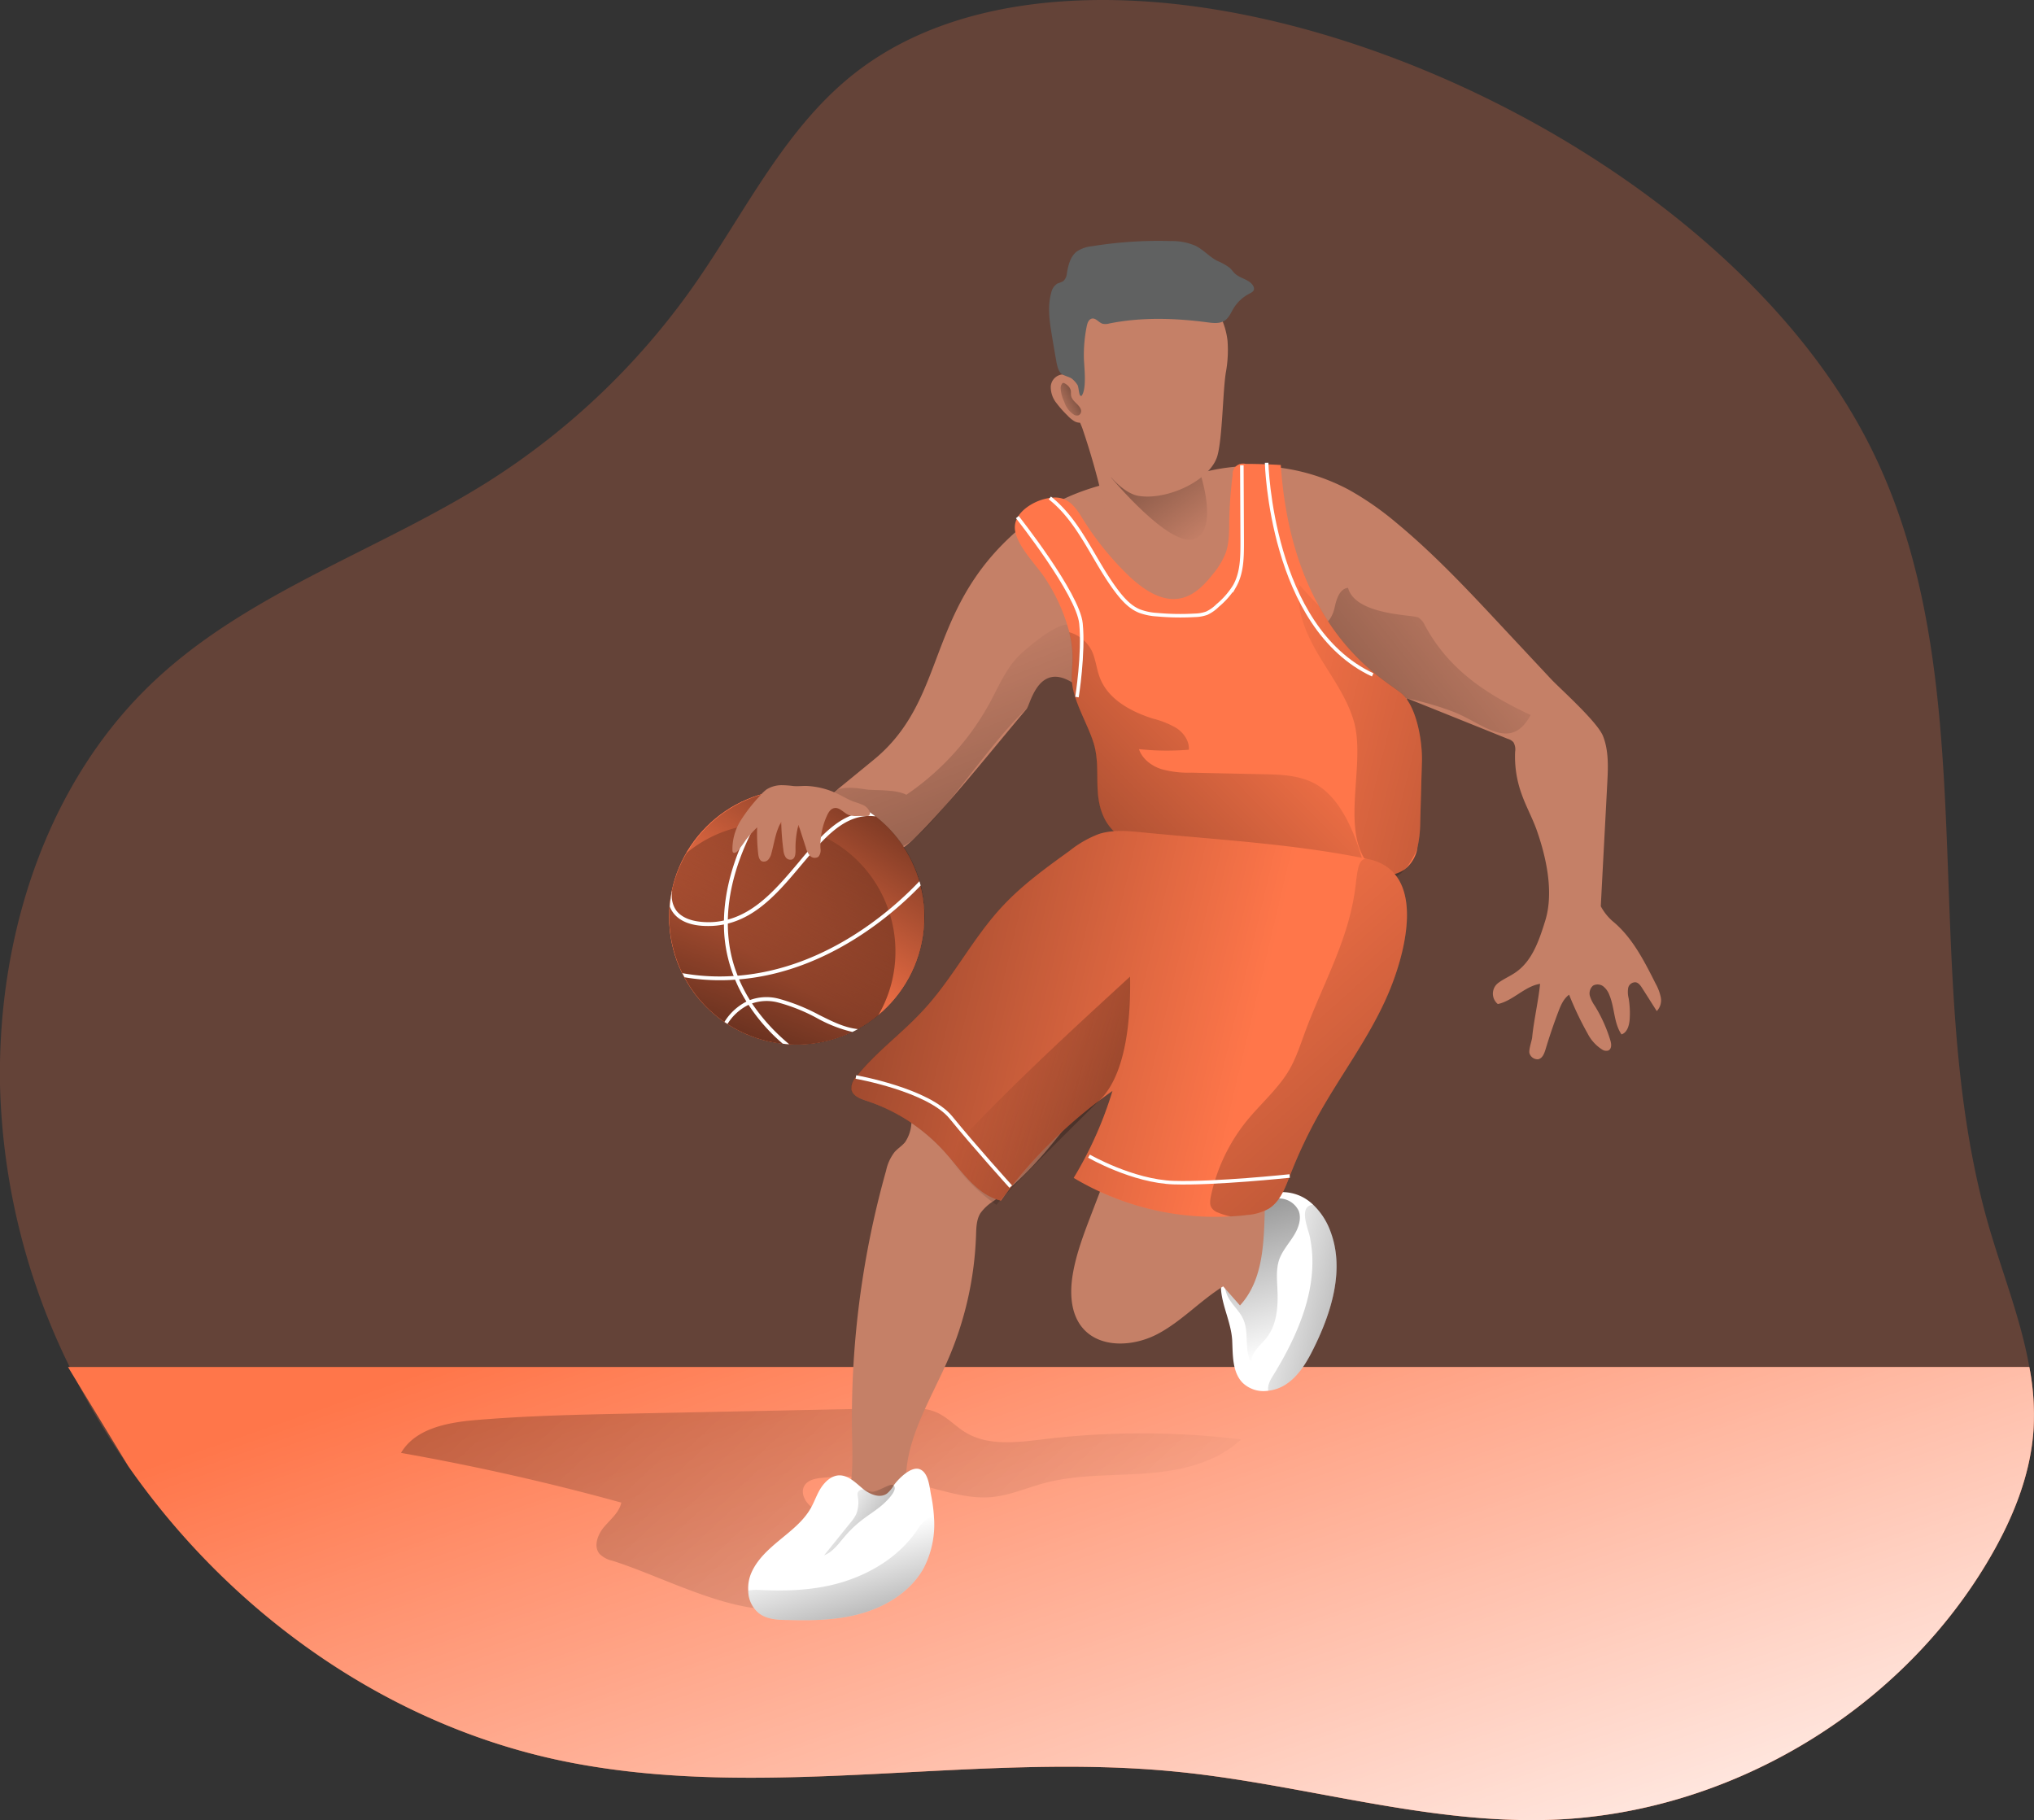 <svg id="Layer_1" data-name="Layer 1" xmlns="http://www.w3.org/2000/svg" xmlns:xlink="http://www.w3.org/1999/xlink" viewBox="0 0 564.79 505.4"><rect x="0" y="0" width="564.79" height="505.4" fill="#333333" stroke="none"/><defs><linearGradient id="linear-gradient" x1="317.51" y1="331.28" x2="413.59" y2="608.48" gradientUnits="userSpaceOnUse"><stop offset="0" stop-color="#fff" stop-opacity="0"/><stop offset="0.95" stop-color="#fff"/></linearGradient><linearGradient id="linear-gradient-2" x1="339.5" y1="477.35" x2="-203.85" y2="-102.45" gradientUnits="userSpaceOnUse"><stop offset="0" stop-color="#010101" stop-opacity="0"/><stop offset="0.95" stop-color="#010101"/></linearGradient><linearGradient id="linear-gradient-3" x1="402.96" y1="379.73" x2="372.59" y2="272.05" xlink:href="#linear-gradient-2"/><linearGradient id="linear-gradient-4" x1="299.8" y1="184.33" x2="382.63" y2="394.72" gradientUnits="userSpaceOnUse"><stop offset="0" stop-color="#010101" stop-opacity="0"/><stop offset="0.24" stop-color="#010101" stop-opacity="0.24"/><stop offset="0.95" stop-color="#010101"/></linearGradient><linearGradient id="linear-gradient-5" x1="452.47" y1="157.35" x2="294.18" y2="282.51" xlink:href="#linear-gradient-4"/><linearGradient id="linear-gradient-6" x1="378.15" y1="153.87" x2="332.59" y2="90.92" xlink:href="#linear-gradient-4"/><linearGradient id="linear-gradient-7" x1="257.23" y1="271.84" x2="316.61" y2="182.09" xlink:href="#linear-gradient-2"/><linearGradient id="linear-gradient-8" x1="277.17" y1="221.39" x2="230.78" y2="348.67" xlink:href="#linear-gradient-2"/><linearGradient id="linear-gradient-9" x1="384.8" y1="199.3" x2="687.4" y2="273.66" xlink:href="#linear-gradient-2"/><linearGradient id="linear-gradient-10" x1="405.48" y1="190.07" x2="238.27" y2="355.82" xlink:href="#linear-gradient-2"/><linearGradient id="linear-gradient-11" x1="391.99" y1="294.63" x2="99.28" y2="225.04" xlink:href="#linear-gradient-2"/><linearGradient id="linear-gradient-12" x1="337.19" y1="117.44" x2="354.52" y2="108.67" xlink:href="#linear-gradient-4"/><linearGradient id="linear-gradient-13" x1="275.26" y1="421.35" x2="326.06" y2="454.48" xlink:href="#linear-gradient-2"/><linearGradient id="linear-gradient-14" x1="276.99" y1="432.46" x2="300.19" y2="513.63" xlink:href="#linear-gradient-2"/><linearGradient id="linear-gradient-15" x1="391.46" y1="361.88" x2="492.24" y2="385.63" xlink:href="#linear-gradient-2"/><linearGradient id="linear-gradient-16" x1="317.51" y1="299.34" x2="437.34" y2="341.31" xlink:href="#linear-gradient-2"/><linearGradient id="linear-gradient-17" x1="366.59" y1="248.86" x2="629.63" y2="542.98" xlink:href="#linear-gradient-2"/></defs><title>Basketball</title><path d="M609.17,401.2c-.86,13.22-6.23,25.81-13.06,37.18-25,41.62-71.82,69.27-120.38,71.16-34.9,1.33-69-9.73-103.78-13.26-55.89-5.73-113,8-168.23-2.47-50.09-9.46-94.49-40.72-123.59-82.45a211.64,211.64,0,0,1-14-23c-.74-1.49-1.53-3-2.27-4.54a187.36,187.36,0,0,1-19.34-77.94C43.69,264.35,57.34,221.28,87.7,193c26.43-24.63,62.32-36,92.8-55.3A201.52,201.52,0,0,0,237,83.76c14.2-20.2,25.1-43.5,44.44-58.87,21.69-17.22,51-21.85,78.64-20.4C434.2,8.34,527.55,58.86,562.69,126c34.48,65.85,13.46,147.44,34.09,218.83,3.76,12.94,8.9,25.81,11.22,39A69.44,69.44,0,0,1,609.17,401.2Z" transform="translate(-44.51 -4.24)" fill="#ff764a" opacity="0.24" style="isolation:isolate"/><path d="M609.17,401.2c-.86,13.22-6.23,25.81-13.06,37.18-25,41.62-71.82,69.27-120.38,71.16-34.9,1.33-69-9.73-103.78-13.26-55.89-5.73-113,8-168.23-2.47-50.09-9.46-94.49-40.72-123.59-82.45l-14-23-2.74-4.54H608A69.44,69.44,0,0,1,609.17,401.2Z" transform="translate(-44.51 -4.24)" fill="#ff764a"/><path d="M609.17,401.2c-.86,13.22-6.23,25.81-13.06,37.18-25,41.62-71.82,69.27-120.38,71.16-34.9,1.33-69-9.73-103.78-13.26-55.89-5.73-113,8-168.23-2.47-50.09-9.46-94.49-40.72-123.59-82.45l-14-23-2.74-4.54H608A69.44,69.44,0,0,1,609.17,401.2Z" transform="translate(-44.51 -4.24)" fill="url(#linear-gradient)"/><path d="M214.51,437.61a7.2,7.2,0,0,1-3.51-1.88c-1.78-2.12-.52-5.42,1.28-7.53s4.18-4,4.75-6.72q-30.24-8.34-61.17-13.8c4-6.83,13-8.47,20.86-9.13,14.44-1.21,28.94-1.51,43.43-1.8l74.71-1.52c3.32-.07,6.75-.11,9.78,1.24s5.2,3.86,8,5.54c6.4,3.86,14.48,2.74,21.9,1.85a226.77,226.77,0,0,1,54.55.08c-6.9,6.55-16.84,8.72-26.32,9.43s-19.15.25-28.34,2.71c-4.84,1.3-9.51,3.39-14.5,3.86-6.76.63-13.37-1.77-20-3.35a84,84,0,0,0-27.05-2c-1.84.17-3.92.54-4.93,2.08-1.48,2.28.46,5.35,2.83,6.67s5.22,1.77,7.33,3.49c11.79,9.61-9.47,23.88-18.13,24.25C246,451.71,227.71,441.73,214.51,437.61Z" transform="translate(-44.51 -4.24)" fill="url(#linear-gradient-2)"/><path d="M409.41,378.37c-1.92,3.92-4.2,7.89-7.85,10.28a11.27,11.27,0,0,1-4.86,1.76,8.39,8.39,0,0,1-7.18-2.23c-2.86-3-2.67-7.61-2.86-11.73-.28-4.9-2.75-9.45-3.1-14.12-.28-3.84,2.75-6.94,4-10.51,2-5.41,2.82-12,7.65-15.06,3.37-2.16,8-1.85,11.41.11a12.9,12.9,0,0,1,2.51,1.89,19.22,19.22,0,0,1,4.79,7.33C417.92,356.56,414.35,368.33,409.41,378.37Z" transform="translate(-44.51 -4.24)" fill="#fff"/><path d="M405.13,340.48c.85,2.32-.12,4.9-1.45,7s-3,4-3.88,6.27c-1,2.69-.71,5.66-.58,8.53.22,4.75-.12,9.89-3.13,13.58-1.76,2.15-4.52,4.22-4,7-2.23-3.53-.65-8.36-2.31-12.19-1-2.39-3.24-4.12-4.36-6.47-1.64-3.42-.76-7.45.16-11.13s1.9-7.33,4.66-9.73c1.43-1.23,3-2.2,4.41-3.47,1-.93,2.09-2.19,3.43-2.64A6.07,6.07,0,0,1,405.13,340.48Z" transform="translate(-44.51 -4.24)" fill="url(#linear-gradient-3)"/><path d="M504.56,285c-1.37-2.12-2.7-4.28-4.07-6.39-.44-.71-1-1.49-1.81-1.61a2,2,0,0,0-2.08,1.65,7.1,7.1,0,0,0,.16,2.86,25.48,25.48,0,0,1,.27,5.73c-.11,1.68-.66,3.72-2.27,4.23-2.16-3.18-1.88-7.41-3.37-10.94a5.49,5.49,0,0,0-1.73-2.43,2.63,2.63,0,0,0-2.82-.16,2.87,2.87,0,0,0-.87,2.82,9.82,9.82,0,0,0,1.38,2.79,40.62,40.62,0,0,1,4.31,9.57c.31,1,.43,2.35-.55,2.82a2,2,0,0,1-1.73-.27,11.37,11.37,0,0,1-4-4.39,90.29,90.29,0,0,1-5.17-10.83c-1.53,1.1-2.32,2.94-3,4.75-1.3,3.41-2.48,6.9-3.53,10.39-.36,1.18-.87,2.55-2.08,2.79a2.36,2.36,0,0,1-2.36-1.57c-.35-.95.59-3.46.71-4.48.43-4.55,1.76-10.31,2.2-14.9-4.28.67-7.5,4.71-11.73,5.61a3.72,3.72,0,0,1,0-5.77c1.49-1.17,3.29-1.88,4.9-3,4.71-3.21,6.63-9.1,8.32-14.55,2.35-7.88.23-17.49-2.51-25.22-1.22-3.33-2.95-6.47-4.12-9.81A30.35,30.35,0,0,1,465.22,213a4,4,0,0,0-.47-2.66,3.32,3.32,0,0,0-1.57-.94c-9.33-3.77-18.63-7.5-28-11.26.11,10.94-.94,20.87-1.92,31.73-.51,5.57-1.26,11.41-4.83,15.69-5,6-13.88,6.9-21.69,6.47A107.32,107.32,0,0,1,386,248.86c-5.72-1.49-11.57-3.61-15.53-7.93-3.61-4-5.3-9.29-6.59-14.47-1.92-7.53-3.37-15.18-6.28-22.4-2.62-6.55-6.62-12.78-12.35-16.82-.55-.4-1.14-.79-1.73-1.14-1.1-.63-.11,8.39-1.17,7.73-9.5-6-11.71,6-12.79,7.29-10.62,12.5-32.86,40.68-36.46,39.34-4.34-1.61,4-1.65-.41-1.8a17.57,17.57,0,0,1-5.69-1.57c-6-2.39-11.92-4.79-17.88-7.14,1.29-1.1,17.65-14.4,18.9-15.49C309,196.34,300.68,170.09,333,146.8c12-8.59,30-11.22,44.71-11.18A56.28,56.28,0,0,1,419,140.21a84,84,0,0,1,13.26,9.21c10.62,8.79,20.08,18.91,29.49,29l13.53,14.47c2.32,2.47,12.79,11.77,14.36,15.77s1.41,8.47,1.18,12.79c-.59,11.49-1.22,22.94-1.81,34.44a14.62,14.62,0,0,0,3.77,4.55c5.21,4.51,8.39,10.86,11.49,17a13.22,13.22,0,0,1,1.41,3.8A4.36,4.36,0,0,1,504.56,285Z" transform="translate(-44.51 -4.24)" fill="#c58067"/><path d="M345.2,187.24c-.55-.4-1.14-.79-1.73-1.14-1.1-.63-.11,8.39-1.17,7.73-9.5-6-11.57,6.15-12.79,7.29-11.65,10.71-26.95,36.16-35.62,38.64-2.23.62-5.13-1.69-7-2.4,0,0,0,0-.07,0-2.12.71-4.44.2-6.56-.55a30.51,30.51,0,0,1-7.84-4.23A2.9,2.9,0,0,1,271,230.7a2.82,2.82,0,0,1,.55-1.65,12.39,12.39,0,0,1,4-4.87c2.82-1.76,6.43-1.17,9.69-.7,2,.27,8.15-.08,10.94,1.45a73.43,73.43,0,0,0,23.3-25.77c2.55-4.75,4.71-10,8.82-13.65,2.55-2.28,9.42-8.08,13.06-7.88C346,177.86,346.45,182.29,345.2,187.24Z" transform="translate(-44.51 -4.24)" fill="url(#linear-gradient-4)"/><path d="M440.19,177.94a5,5,0,0,0-1.83-2.23c-1.61-.82-17.47-.6-19.54-8.24-2.33.25-3.21,3.11-3.7,5.4s-1.88,5.09-4.2,4.77a4.32,4.32,0,0,1-2-1c-5.66-4.64-6.92-12.66-7.79-19.93q-1-8.74-2.09-17.49A113.94,113.94,0,0,0,395.65,181c.39,3.73,1.05,7.63,3.43,10.52,4.5,5.47,12.77,5,19.85,5a82.63,82.63,0,0,1,28.89,5.27c8.28,3.09,16.06,11.51,21.7,1C457.27,197,446.92,190.35,440.19,177.94Z" transform="translate(-44.51 -4.24)" fill="url(#linear-gradient-5)"/><path d="M351,144.32a5.76,5.76,0,0,0,1,2.46,5.15,5.15,0,0,0,1.89,1.26c4.68,2.15,10.32,3,14.94.71a6.58,6.58,0,0,0,2.77-2.34,8.34,8.34,0,0,0,.9-3.8c.25-3.56.28-7.29-1.28-10.5a18.64,18.64,0,0,0-4.94-5.82,54.32,54.32,0,0,0-12.7-8.09c-2.36-1.07-6.27-2.56-8.6-.57-2,1.75-.7,3.4.08,5.56A200.63,200.63,0,0,1,351,144.32Z" transform="translate(-44.51 -4.24)" fill="#c58067"/><path d="M377.77,135.63s5.28,15.79-1.62,18.28S353,136.79,353,136.79Z" transform="translate(-44.51 -4.24)" fill="url(#linear-gradient-6)"/><path d="M345.87,90.3c-5.06,11.2-2.6,24.25.81,36.06,1.48,5.11,8.3,14.66,14,15.58,8,1.29,20-4.33,21.9-11.23,1.36-5,1.49-17.78,2.29-22.89a34.61,34.61,0,0,0,.49-9c-.95-8.36-7.09-15.09-13.14-20.94a13.34,13.34,0,0,0-3.2-2.51,11,11,0,0,0-6.83-.53,22.94,22.94,0,0,0-12.57,6.53,17.39,17.39,0,0,0-4.84,13.11" transform="translate(-44.51 -4.24)" fill="#c58067"/><path d="M339.39,108.23a3.58,3.58,0,0,0-3.11,3.39,7.11,7.11,0,0,0,1.66,4.64,29.37,29.37,0,0,0,3,3.37,8.76,8.76,0,0,0,1.85,1.54,3,3,0,0,0,2.33.34.65.65,0,0,0,.32-.19.78.78,0,0,0,.12-.38,17.4,17.4,0,0,0-1-8.81C343.8,110.34,341.45,108.17,339.39,108.23Z" transform="translate(-44.51 -4.24)" fill="#c58067"/><path d="M344.85,114.15c1.48-2,.7-8,.63-10.42a40,40,0,0,1,.8-8.94c.18-.88.56-1.93,1.45-2.09,1.09-.2,1.86,1.1,2.93,1.43a3.75,3.75,0,0,0,1.85-.06c8.93-1.8,18.18-1.52,27.22-.33,1.69.23,3.56.44,4.95-.55,1.09-.77,1.62-2.09,2.3-3.24a11.12,11.12,0,0,1,4.44-4.16c.54-.28,1.18-.6,1.29-1.2a1.39,1.39,0,0,0-.15-.82c-.88-1.85-3.42-2.1-5-3.44-.61-.53-1.05-1.23-1.65-1.77a16.73,16.73,0,0,0-3.5-1.93c-2.13-1.15-3.78-3.07-5.95-4.15a16.56,16.56,0,0,0-6.92-1.3,114.37,114.37,0,0,0-21.79,1.43,9.25,9.25,0,0,0-4.22,1.45c-1.83,1.4-2.4,3.85-2.78,6.11a3.24,3.24,0,0,1-1,2.14,10,10,0,0,1-1.62.66,3.93,3.93,0,0,0-1.73,2.6c-1.07,3.82-.46,7.89.19,11.81q.54,3.3,1.13,6.6c.25,1.42.55,3.51,1.79,4.23.73.43,1.89.68,2.59,1.14a7.32,7.32,0,0,1,1.52,1.66c.52.61.4,3.44,1.14,3.14" transform="translate(-44.51 -4.24)" fill="#606161"/><path d="M311.94,284.3c-4.08,4.27-8.1,8.77-10.49,14.18s-3,11.72-3.87,17.72a10.56,10.56,0,0,1-1.71,5.14c-.84,1.06-2.05,1.78-2.95,2.79a12.71,12.71,0,0,0-2.36,5.15,253.78,253.78,0,0,0-9.44,74.3c.17,7.8.48,16.33-4.26,22.52-5,6.52-15.1,9.79-16,17.95a31.08,31.08,0,0,0,32.42-3.36,14.22,14.22,0,0,0,4.61-5.61c1.94-4.87-.54-10.25-1.42-15.42-2.25-13.14,5.88-25.48,11.21-37.71a95,95,0,0,0,7.85-34.65c.07-2.13.1-4.38,1.22-6.19a12.82,12.82,0,0,1,3.59-3.32c20.09-14.65,30.32-39.72,49.76-55.22l-22.58,58.9c-2.06,5.39-4.14,10.82-5.11,16.5-.88,5.16-.67,11,2.7,15,4.86,5.74,14.14,5.21,20.8,1.71s11.85-9.26,18.24-13.24l4.67,5.3c7.79-8.51,6.43-21.54,7.15-33.05a16.66,16.66,0,0,1,.85-4.87,18.56,18.56,0,0,1,2.91-4.64c9.69-12.44,19.91-24.78,26-39.31s7.64-31.94-.15-45.65a9.94,9.94,0,0,0-3.14-3.71,11.24,11.24,0,0,0-5-1.24,195.16,195.16,0,0,0-33.41.05c-10.5.91-14.62,3.12-22.87,8.87C343.53,255.49,326.88,268.67,311.94,284.3Z" transform="translate(-44.51 -4.24)" fill="#c58067"/><circle cx="221.22" cy="254.61" r="35.42" fill="#ff764a"/><circle cx="221.22" cy="254.61" r="35.42" fill="#ff764a"/><path d="M301.23,258.86a35.41,35.41,0,0,1-12.87,27.34,36.41,36.41,0,0,1-5.64,3.8c-.51.28-1,.55-1.53.79h0a35.31,35.31,0,0,1-15.34,3.49c-.74,0-1.45,0-2.16-.08s-1.21-.08-1.8-.16a35.23,35.23,0,0,1-15.34-5.49c-.27-.16-.59-.35-.86-.55a36.15,36.15,0,0,1-11.06-12.39c-.2-.4-.39-.75-.59-1.14v0a35.16,35.16,0,0,1-3.61-15.57c0-1,0-2,.12-2.9a36.28,36.28,0,0,1,.59-4.2,34,34,0,0,1,4.08-10.67,35.6,35.6,0,0,1,23.33-16.91c.48-.07,1-.19,1.5-.27a35.84,35.84,0,0,1,5.8-.47A35.32,35.32,0,0,1,286,229.71c.55.4,1.1.79,1.65,1.22a35.41,35.41,0,0,1,12.2,18c.11.4.23.79.35,1.18A37.5,37.5,0,0,1,301.23,258.86Z" transform="translate(-44.51 -4.24)" fill="url(#linear-gradient-7)"/><path d="M293.15,268.43a34.92,34.92,0,0,1-4.79,17.77,35.44,35.44,0,0,1-58-27.34,34.92,34.92,0,0,1,4.79-17.77,35.44,35.44,0,0,1,58,27.34Z" transform="translate(-44.51 -4.24)" fill="url(#linear-gradient-8)"/><path d="M263.65,294.2c-.62,0-1.21-.08-1.8-.16a50.11,50.11,0,0,1-9.49-10.79,4.11,4.11,0,0,1-.59-.9,41.7,41.7,0,0,1-3.14-6.08,9.72,9.72,0,0,1-.39-1,39.67,39.67,0,0,1-2.47-10,38.74,38.74,0,0,1-.24-4.27,10.09,10.09,0,0,1,0-1.1c.24-15.26,8.24-28.91,13-35.66.48-.07,1-.19,1.5-.27-4.52,6.28-13.11,20.12-13.42,35.69v1.1a40.36,40.36,0,0,0,.24,4.39,37.92,37.92,0,0,0,2.51,10.08c.11.36.27.67.39,1a43.08,43.08,0,0,0,3,5.73l.59.94A54.28,54.28,0,0,0,263.65,294.2Z" transform="translate(-44.51 -4.24)" fill="#fff"/><path d="M287.62,230.93c-8.32-1.06-14.08,5.77-20.63,13.53-5.85,7-11.89,14.12-20.4,16.24a5.06,5.06,0,0,1-1.06.24,21.13,21.13,0,0,1-4.2.43H241c-4.47,0-7.65-1.26-9.45-3.53a7.63,7.63,0,0,1-1.06-1.88,36.28,36.28,0,0,1,.59-4.2h.08a7,7,0,0,0,1.21,5.41c1.61,2,4.51,3.1,8.67,3.14h.27a18.26,18.26,0,0,0,4.2-.47,4.13,4.13,0,0,0,1.06-.24c8.08-2.15,13.93-9.06,19.61-15.8,6-7.22,11.81-14.09,19.77-14.09C286.52,230.11,287.07,230.5,287.62,230.93Z" transform="translate(-44.51 -4.24)" fill="#fff"/><path d="M300.17,250.11c-6.9,7.22-25.5,24-50.44,26.08a9.48,9.48,0,0,1-1.1.08c-1.37.12-2.75.16-4.16.16a58.1,58.1,0,0,1-9.88-.82c-.2-.4-.39-.75-.59-1.14a58.78,58.78,0,0,0,14.24.78c.35,0,.74,0,1.1-.08,25.3-2,44-19.37,50.48-26.24C299.93,249.33,300.05,249.72,300.17,250.11Z" transform="translate(-44.51 -4.24)" fill="#fff"/><path d="M282.72,290c-.51.28-1,.55-1.53.79h0a38.39,38.39,0,0,1-9.77-3.81,49.09,49.09,0,0,0-10.79-4.35,12.4,12.4,0,0,0-7.25.23,8,8,0,0,0-1,.39,14.23,14.23,0,0,0-5.85,5.3c-.27-.16-.59-.35-.86-.55a15.45,15.45,0,0,1,6.12-5.65c.31-.11.63-.27,1-.43a13.26,13.26,0,0,1,8.12-.31,53,53,0,0,1,11,4.43C275.54,287.84,278.87,289.57,282.72,290Z" transform="translate(-44.51 -4.24)" fill="#fff"/><path d="M257.31,223.49a10.82,10.82,0,0,0-1.75,1.7,44.51,44.51,0,0,0-5.37,6.88,14.92,14.92,0,0,0-2.3,8.31.92.92,0,0,0,.14.52c.31.37.91.06,1.24-.29a31.31,31.31,0,0,0,2.39-3.2,31.28,31.28,0,0,1,3.09-3.42,50.82,50.82,0,0,0,.29,7.3c.09.81.29,1.75,1,2.1a1.66,1.66,0,0,0,1.85-.51,4.21,4.21,0,0,0,.86-1.85c.79-2.9,1.16-6,2.69-8.56a66.69,66.69,0,0,0,.59,7.73,4.44,4.44,0,0,0,.59,2,1.6,1.6,0,0,0,1.79.71c.94-.36,1-1.63,1-2.64a24.89,24.89,0,0,1,.82-7l2.05,6.35a5.19,5.19,0,0,0,1.16,2.26,1.8,1.8,0,0,0,2.32.26,2.85,2.85,0,0,0,.57-2.34,20,20,0,0,1,1.85-9.16c.41-.88,1-1.82,1.95-2,1.49-.32,2.61,1.3,4,1.88a6.32,6.32,0,0,0,2.49.3l2.6,0a1.06,1.06,0,0,0,.56-.11.92.92,0,0,0,.2-1.11,3.63,3.63,0,0,0-1.86-1.84,24.38,24.38,0,0,0-2.52-.91c-1.61-.59-3.08-1.51-4.63-2.25a22.47,22.47,0,0,0-8.08-2.1c-1.37-.1-2.75.14-4.11,0a26.52,26.52,0,0,0-3.34-.23A7.8,7.8,0,0,0,257.31,223.49Z" transform="translate(-44.51 -4.24)" fill="#c58067"/><path d="M439.34,215.63c-.16,5.69-.32,11.42-.48,17.14a33.26,33.26,0,0,1-.78,6.91s0,.08,0,.12a9.63,9.63,0,0,1-3.22,5.6,2.26,2.26,0,0,1-.51.4,11.23,11.23,0,0,1-6.39,1.64,29.62,29.62,0,0,1-3.29-.23c-.67-.08-1.34-.16-2-.28-12.79-1.68-25.22-6.08-38.09-6.27-6.16-.08-12.32.78-18.4,0s-12.35-3.77-15.06-9.26c-3.41-7-.66-14-3.1-21.3-1.57-4.74-4.82-10.23-5.68-15.1-.47-2.59,0-5.25,0-7.88a28.67,28.67,0,0,0-.91-7.34A50.58,50.58,0,0,0,335,165.27c-2.43-4-9.18-10.24-8.67-15.14.39-3.8,4.91-6.51,8.2-7.33,5.18-1.34,7.61.66,10.2,4.82a81.5,81.5,0,0,0,13.73,17c3.88,3.53,8.86,6.87,14,5.73,3.69-.79,6.51-3.73,8.82-6.67a21.42,21.42,0,0,0,3.61-6c.94-2.78.91-5.77.94-8.67a117.6,117.6,0,0,1,.95-12.86,2.9,2.9,0,0,1,3.6-3.1c3.26,0,6.52.12,9.77.31,1.18,17.26,5.45,29.93,10.63,39.23,8.9,16.08,20.48,22,23.06,24.35C437.92,200.61,439.49,210.18,439.34,215.63Z" transform="translate(-44.51 -4.24)" fill="#ff764a"/><path d="M439.34,215.63c-.16,5.69-.32,11.42-.48,17.14a33.26,33.26,0,0,1-.78,6.91s0,.08,0,.12a22.27,22.27,0,0,1-3.22,5.6c-2,2.36-4.27,3.42-6.9,2a12.12,12.12,0,0,1-4.16-4.08c-6.9-10,.12-27.65-3.49-39.22-2-6.55-6.23-12.16-9.72-18.08s-6.4-12.67-5.34-19.46c1.81,2.08,3.65,4.08,5.57,6,8.9,16.08,20.48,22,23.06,24.35C437.92,200.61,439.49,210.18,439.34,215.63Z" transform="translate(-44.51 -4.24)" fill="url(#linear-gradient-9)"/><path d="M422.63,246.93c-12.79-1.68-25.22-6.08-38.09-6.27-6.16-.08-12.32.78-18.4,0s-12.35-3.77-15.06-9.26c-3.41-7-.66-14-3.1-21.3-1.57-4.74-4.82-10.23-5.68-15.1-.47-2.59,0-5.25,0-7.88a28.67,28.67,0,0,0-.91-7.34,10.12,10.12,0,0,1,6.24,5.1c1.14,2.36,1.33,5.06,2.28,7.53,2.27,6,8.55,9.38,14.63,11.34a25.17,25.17,0,0,1,6.66,2.67c2,1.33,3.61,3.61,3.42,6a74.49,74.49,0,0,1-13.85-.16c.9,2.71,3.45,4.63,6.16,5.53a28,28,0,0,0,8.47,1c6.51.16,13,.28,19.53.43,5.1.08,10.48.24,14.91,2.75,6.75,3.76,10.55,12.94,12.67,20C423.21,244.31,423.18,245.91,422.63,246.93Z" transform="translate(-44.51 -4.24)" fill="url(#linear-gradient-10)"/><path d="M429.75,280.73c-5,11.45-12.63,21.56-18.78,32.46a137,137,0,0,0-8.34,17.62c-1.32,3.4-2.7,7.12-5.79,9.05a14.54,14.54,0,0,1-6.09,1.75,76.52,76.52,0,0,1-48.1-10.3,105.93,105.93,0,0,0,10.77-24.14,132.39,132.39,0,0,0-31,30.46c-6.73-1.65-10.83-8.17-15.42-13.34a50.61,50.61,0,0,0-21.9-14.39c-1.8-.59-4-1.45-4.21-3.33a4.62,4.62,0,0,1,1.33-3.27c5.34-6.81,12.52-11.93,18.41-18.28,8.41-9,14-20.41,22.49-29.41,5.45-5.8,12-10.5,18.43-15.15a29.77,29.77,0,0,1,8.13-4.64c3.83-1.22,8-.85,11.95-.45,20.69,2.06,42.34,3.18,62.72,7.41C441.07,246.27,434.73,269.38,429.75,280.73Z" transform="translate(-44.51 -4.24)" fill="#ff764a"/><path d="M429.77,280.74c-5.06,11.46-12.64,21.54-18.79,32.44a142.35,142.35,0,0,0-8.36,17.61c-1.33,3.42-2.7,7.14-5.8,9.06a14.5,14.5,0,0,1-6.08,1.77c-1.49.2-3,.31-4.51.39a76.89,76.89,0,0,1-43.58-10.71,107.32,107.32,0,0,0,10.79-24.12,131.48,131.48,0,0,0-31.07,30.44c-6.71-1.65-10.82-8.16-15.41-13.34a51.05,51.05,0,0,0-21.89-14.39c-1.81-.59-4-1.45-4.24-3.34a4.65,4.65,0,0,1,1.34-3.25c5.33-6.83,12.51-11.93,18.43-18.28,8.4-9.06,14-20.4,22.48-29.42,5.45-5.8,12-10.47,18.43-15.14a29.46,29.46,0,0,1,8.12-4.63c3.85-1.25,8-.86,12-.47,20.52,2.08,42,3.18,62.25,7.34a1.85,1.85,0,0,1,.47.08C441.06,246.27,434.75,269.37,429.77,280.74Z" transform="translate(-44.51 -4.24)" fill="url(#linear-gradient-11)"/><path d="M301.07,439.52c-3.41,6.28-9.88,10.47-16.71,12.55s-14.08,2.2-21.22,2c-2.66,0-5.49-.19-7.65-1.68a8.11,8.11,0,0,1-3.21-6.48,10.75,10.75,0,0,1,.78-4.74c1.61-3.85,4.83-6.71,8-9.34s6.55-5.21,8.59-8.82c1.06-1.85,1.69-3.92,2.87-5.69s2.94-3.37,5.06-3.41c2.51,0,4.47,2,6.39,3.61s4.79,2.9,6.82,1.45a8.11,8.11,0,0,0,1.89-2.28c1.14-1.64,4.59-5.21,7-4.55,2.67.79,2.9,4.95,3.37,7.3a41.32,41.32,0,0,1,.79,5.92A26.28,26.28,0,0,1,301.07,439.52Z" transform="translate(-44.51 -4.24)" fill="#fff"/><path d="M265.81,294.28" transform="translate(-44.51 -4.24)" fill="none" stroke="#fff" stroke-miterlimit="10" stroke-width="0.98"/><path d="M261.48,222.25" transform="translate(-44.51 -4.24)" fill="none" stroke="#fff" stroke-miterlimit="10" stroke-width="0.98"/><path d="M341.91,114c-.06-.42,0-.85-.06-1.27a2.53,2.53,0,0,0-.46-1,3.71,3.71,0,0,0-1.38-1.1.54.54,0,0,0-.3-.06.38.38,0,0,0-.24.15,2,2,0,0,0-.44,1.37,9.61,9.61,0,0,0,1,3.73,6.56,6.56,0,0,0,2.71,3.58,1.53,1.53,0,0,0,1.36.12,1.34,1.34,0,0,0,.53-1.6C344.09,116.4,342.13,115.68,341.91,114Z" transform="translate(-44.51 -4.24)" fill="url(#linear-gradient-12)"/><path d="M289.74,421.91c-1.79,1.6-3.85,2.84-5.75,4.3a31.59,31.59,0,0,0-4.86,4.6c-1.72,2-3.33,4.36-5.8,5.32l7.33-9.08a11.26,11.26,0,0,0,1.61-2.39,9,9,0,0,0,.39-5,2.13,2.13,0,0,1,0-.94,1.55,1.55,0,0,1,1.76-.86c.71.09,1.36.44,2,.58,1.55.3,5.23-2.4,6.07-1.83C294.2,417.71,290.75,421,289.74,421.91Z" transform="translate(-44.51 -4.24)" fill="url(#linear-gradient-13)"/><path d="M301.07,439.52c-3.41,6.28-9.88,10.47-16.71,12.55s-14.08,2.2-21.22,2c-2.66,0-5.49-.19-7.65-1.68a8.11,8.11,0,0,1-3.21-6.48,11.76,11.76,0,0,1,2.9-.19c7.53.39,15.14.15,22.44-1.92,8.51-2.44,16.51-7.3,21.49-14.6a13.05,13.05,0,0,1,2.55-3.05,4.09,4.09,0,0,1,2.2-.79A26.28,26.28,0,0,1,301.07,439.52Z" transform="translate(-44.51 -4.24)" fill="url(#linear-gradient-14)"/><path d="M409.41,378.37c-1.92,3.92-4.2,7.89-7.85,10.28a11.27,11.27,0,0,1-4.86,1.76c-.31-1.13.35-2.66,1.06-3.8,7.29-11.73,13.33-25.57,10.43-39.07-.59-2.55-3.17-8.47,1-8.78a19.22,19.22,0,0,1,4.79,7.33C417.92,356.56,414.35,368.33,409.41,378.37Z" transform="translate(-44.51 -4.24)" fill="url(#linear-gradient-15)"/><path d="M358.3,275.42c-16.44,15.08-32.9,30.17-48.12,46.48a5.18,5.18,0,0,0-1.8,3.32,5,5,0,0,0,1.39,2.92,56,56,0,0,0,11.46,10.7c-.47-.33,26.15-26.75,28.57-29.06C357.59,302.3,358.49,285.64,358.3,275.42Z" transform="translate(-44.51 -4.24)" fill="url(#linear-gradient-16)"/><path d="M429.77,280.74c-5.06,11.46-12.64,21.54-18.79,32.44a142.35,142.35,0,0,0-8.36,17.61c-1.33,3.42-2.7,7.14-5.8,9.06a14.5,14.5,0,0,1-6.08,1.77c-1.49.2-3,.31-4.51.39a17.38,17.38,0,0,1-3.49-1.06A3.52,3.52,0,0,1,381,339.7c-.67-.9-.47-2.16-.27-3.26a49.61,49.61,0,0,1,10.08-21.1c3.88-4.75,8.7-8.83,11.8-14.2,2-3.53,3.22-7.53,4.67-11.37,5.14-13.5,11.92-25.15,13.65-39.66.55-4.63.82-7.29,2.94-7.41a1.85,1.85,0,0,1,.47.08C441.06,246.27,434.75,269.37,429.77,280.74Z" transform="translate(-44.51 -4.24)" fill="url(#linear-gradient-17)"/><path d="M389.34,133.43l.1,21.1c0,4.26,0,8.74-2.11,12.45a22.57,22.57,0,0,1-4.73,5.41,10.59,10.59,0,0,1-3,2.12,10.31,10.31,0,0,1-3.32.59,70.94,70.94,0,0,1-10.51-.18,16.5,16.5,0,0,1-4.72-.95c-2.62-1-4.64-3.21-6.36-5.46-6.5-8.52-10.24-19.36-18.66-26" transform="translate(-44.51 -4.24)" fill="none" stroke="#fff" stroke-miterlimit="10" stroke-width="0.98"/><path d="M396.22,132.74s1.1,45.65,29.45,58.9" transform="translate(-44.51 -4.24)" fill="none" stroke="#fff" stroke-miterlimit="10" stroke-width="0.98"/><path d="M327,147.83s16.84,21.26,17.67,29.54-1.11,20.43-1.11,20.43" transform="translate(-44.51 -4.24)" fill="none" stroke="#fff" stroke-miterlimit="10" stroke-width="0.98"/><path d="M282.17,303.3s20.17,3.56,26.43,11.29,16.57,19.15,16.57,19.15" transform="translate(-44.51 -4.24)" fill="none" stroke="#fff" stroke-miterlimit="10" stroke-width="0.98"/><path d="M346.89,325.27s12.14,7,23.56,7.36,32.17-1.84,32.17-1.84" transform="translate(-44.51 -4.24)" fill="none" stroke="#fff" stroke-miterlimit="10" stroke-width="0.98"/></svg>